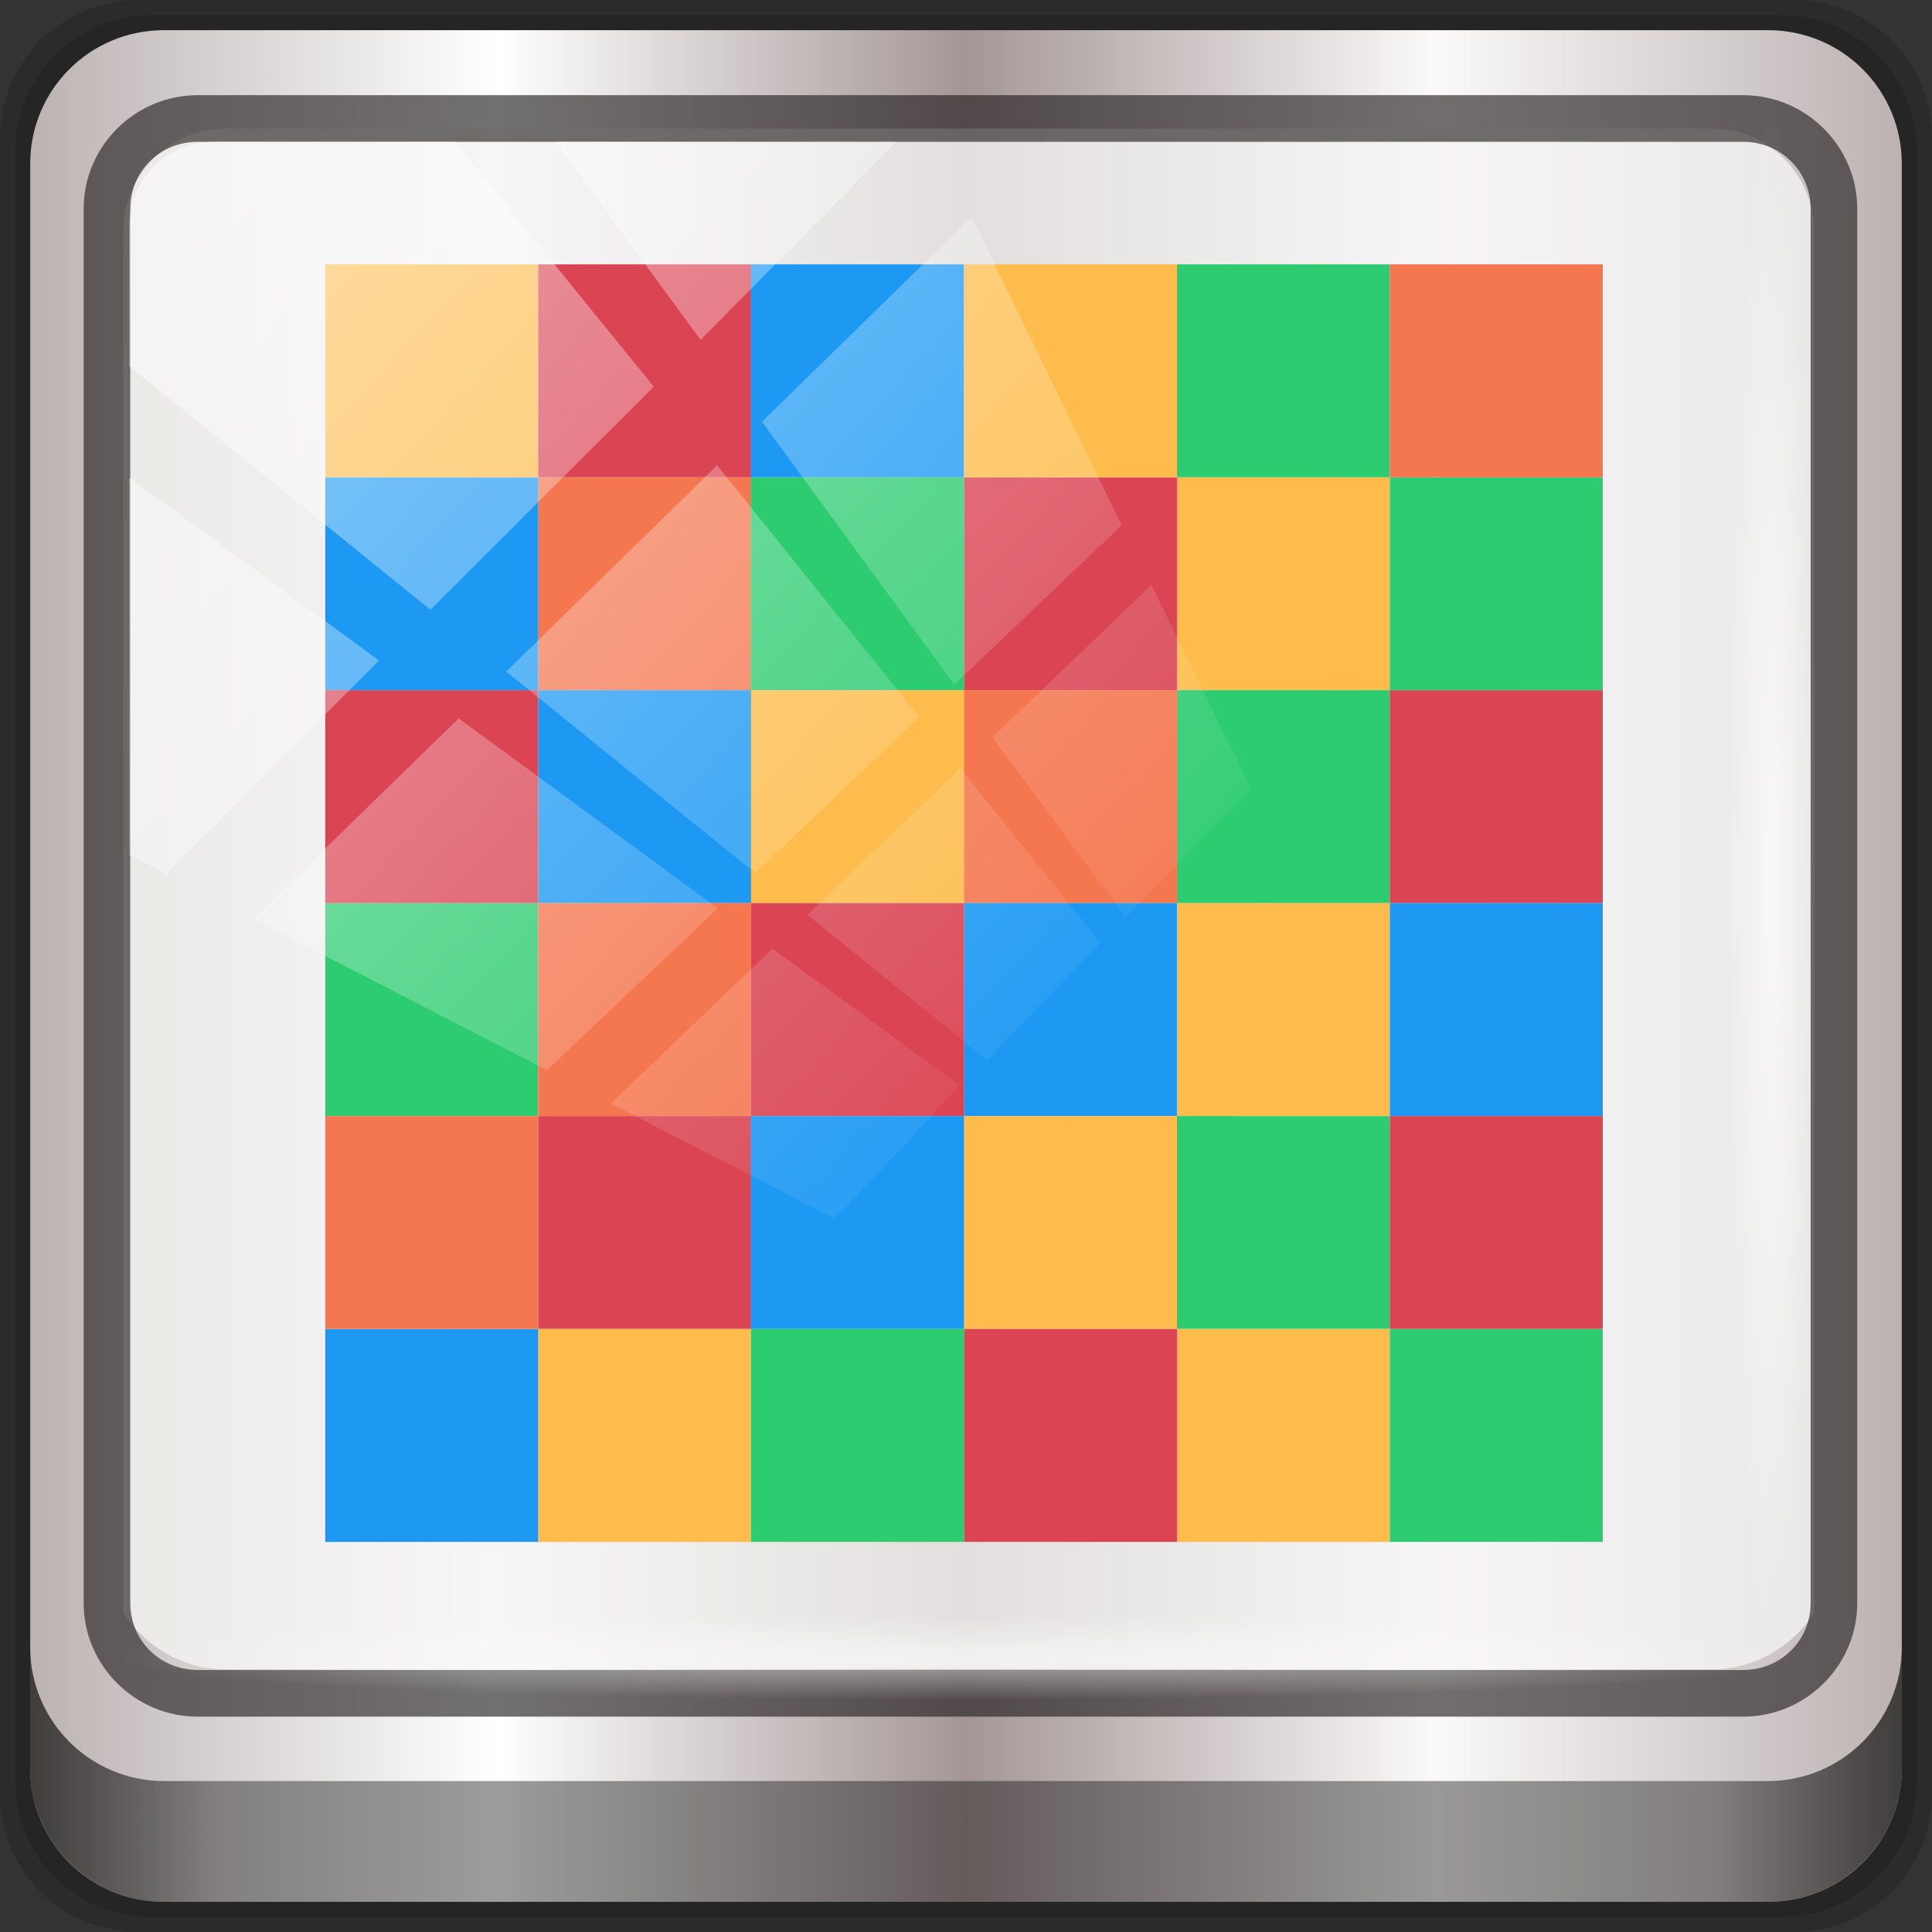 <?xml version="1.0" encoding="UTF-8" standalone="no"?>
<svg
   xmlns:dc="http://purl.org/dc/elements/1.1/"
   xmlns:cc="http://creativecommons.org/ns#"
   xmlns:rdf="http://www.w3.org/1999/02/22-rdf-syntax-ns#"
   xmlns:svg="http://www.w3.org/2000/svg"
   xmlns="http://www.w3.org/2000/svg"
   xmlns:xlink="http://www.w3.org/1999/xlink"
   xmlns:sodipodi="http://sodipodi.sourceforge.net/DTD/sodipodi-0.dtd"
   xmlns:inkscape="http://www.inkscape.org/namespaces/inkscape"
   viewBox="0 0 96 96"
   version="1.1"
   id="svg78"
   sodipodi:docname="pixelart-trace.svg"
   inkscape:version="0.92.1 r15371">
  <rect x="0" y="0" width="96" height="96" fill="#333333" stroke="none"/>
  <defs
     id="defs82">
    <linearGradient
       inkscape:collect="always"
       xlink:href="#linearGradient6139-0"
       id="linearGradient4071"
       gradientUnits="userSpaceOnUse"
       gradientTransform="matrix(1.107,0,0,1.107,-4.994,-3.621)"
       x1="6"
       y1="47"
       x2="90"
       y2="47" />
    <linearGradient
       id="linearGradient6139-0">
      <stop
         id="stop6141-2"
         offset="0"
         style="stop-color:#bcb2b2;stop-opacity:1" />
      <stop
         style="stop-color:#ffffff;stop-opacity:1;"
         offset="0.25"
         id="stop6151-0" />
      <stop
         style="stop-color:#a49696;stop-opacity:1"
         offset="0.5"
         id="stop6147-1" />
      <stop
         id="stop6149-4"
         offset="0.75"
         style="stop-color:#fbf9f9;stop-opacity:1;" />
      <stop
         id="stop6143-4"
         offset="1"
         style="stop-color:#bcb2b2;stop-opacity:1" />
    </linearGradient>
    <linearGradient
       gradientTransform="translate(0.149,0.415)"
       inkscape:collect="always"
       xlink:href="#linearGradient3832-0-6-1-1"
       id="linearGradient4129"
       x1="1.5"
       y1="88.172"
       x2="94.5"
       y2="88.172"
       gradientUnits="userSpaceOnUse" />
    <linearGradient
       id="linearGradient3832-0-6-1-1">
      <stop
         style="stop-color:#000000;stop-opacity:1;"
         offset="0"
         id="stop3834-6-3-7-1" />
      <stop
         id="stop3872-2-4"
         offset="0.1"
         style="stop-color:#000000;stop-opacity:0.588;" />
      <stop
         style="stop-color:#000000;stop-opacity:0.588;"
         offset="0.9"
         id="stop3844-6-2-7-6" />
      <stop
         style="stop-color:#000000;stop-opacity:1;"
         offset="1"
         id="stop3836-5-0-2-9" />
    </linearGradient>
    <radialGradient
       inkscape:collect="always"
       xlink:href="#linearGradient3737"
       id="radialGradient7462"
       gradientUnits="userSpaceOnUse"
       gradientTransform="matrix(0.975,0,0,0.049,34.048,80.582)"
       cx="13.948"
       cy="44.893"
       fx="13.948"
       fy="44.893"
       r="43.199" />
    <linearGradient
       id="linearGradient3737">
      <stop
         offset="0"
         style="stop-color:#ffffff;stop-opacity:1"
         id="stop3739" />
      <stop
         offset="1"
         style="stop-color:#ffffff;stop-opacity:0"
         id="stop3741" />
    </linearGradient>
    <radialGradient
       inkscape:collect="always"
       xlink:href="#linearGradient3737"
       id="radialGradient7464"
       gradientUnits="userSpaceOnUse"
       gradientTransform="matrix(0.888,0,0,0.049,31.96,-90.317)"
       cx="13.948"
       cy="44.893"
       fx="13.948"
       fy="44.893"
       r="43.199" />
    <linearGradient
       inkscape:collect="always"
       xlink:href="#linearGradient3737"
       id="linearGradient4767"
       gradientUnits="userSpaceOnUse"
       x1="2.771"
       y1="-28.642"
       x2="50.528"
       y2="14.514" />
    <clipPath
       id="clipPath4156-4-1"
       clipPathUnits="userSpaceOnUse">
      <path
         inkscape:connector-curvature="0"
         id="path4158-0-8"
         d="m 27.046,-55.695 -14.214,13.321 h 0.061 l 15.653,21.771 10.231,-10.546 C 38.562,-32.302 27.468,-54.819 27.046,-55.695 Z M 9.647,-39.383 -5.241,-25.321 15.988,-7.806 26.372,-18.383 Z m 31.491,12.951 -9.741,9.714 8.945,12.458 7.781,-7.555 z m -49.84,4.379 -13.754,12.982 26.283,13.846 0.061,-0.062 -0.123,-0.062 L 13.599,-5.401 -8.702,-22.053 Z m 38.015,7.401 -9.803,9.775 11.579,9.559 7.628,-7.401 -8.669,-11.009 z m 20.187,5.674 -7.383,7.216 6.188,8.542 5.82,-6.137 z m -32.195,6.322 -9.557,9.498 13.662,7.185 7.934,-7.678 z m 23.312,2.374 -7.107,6.938 8.363,6.907 5.361,-5.674 -0.061,-0.092 -0.092,0.123 -6.464,-8.203 z m -8.73,8.542 -7.505,7.339 10.354,5.458 c 1.397,-1.321 5.675,-6.123 5.851,-6.322 z"
         style="opacity:0.6;fill:#ffffff;fill-opacity:1;stroke:none" />
    </clipPath>
  </defs>
  <sodipodi:namedview
     pagecolor="#ffffff"
     bordercolor="#666666"
     borderopacity="1"
     objecttolerance="10"
     gridtolerance="10"
     guidetolerance="10"
     inkscape:pageopacity="0"
     inkscape:pageshadow="2"
     inkscape:window-width="1280"
     inkscape:window-height="972"
     id="namedview80"
     showgrid="false"
     inkscape:zoom="3.4186198"
     inkscape:cx="48"
     inkscape:cy="46.829937"
     inkscape:window-x="0"
     inkscape:window-y="26"
     inkscape:window-maximized="1"
     inkscape:current-layer="g2574" />
  <g
     transform="translate(0,-1026.52)"
     id="layer1"
     inkscape:label="Livello 1">
    <g
       id="g2574"
       style="display:inline"
       transform="translate(-0.149,1026.105)">
      <path
         style="display:inline;opacity:0.15;fill:#000000;fill-opacity:1;fill-rule:nonzero;stroke:none"
         d="M 89.292,0.415 H 7.006 c -3.799,0 -6.857,3.058 -6.857,6.857 V 89.558 c 0,3.799 3.058,6.857 6.857,6.857 H 89.292 c 3.799,0 6.857,-3.058 6.857,-6.857 V 7.272 c 0,-3.799 -3.058,-6.857 -6.857,-6.857 z"
         id="path3288"
         inkscape:connector-curvature="0" />
      <path
         inkscape:connector-curvature="0"
         id="path4085"
         d="M 88.649,1.165 H 7.649 c -3.739,0 -6.75,3.01 -6.75,6.75 V 88.915 c 0,3.74 3.011,6.75 6.75,6.75 H 88.649 c 3.74,0 6.75,-3.01 6.75,-6.75 V 7.915 c 0,-3.739 -3.01,-6.75 -6.75,-6.75 z"
         style="display:inline;opacity:0.15;fill:#000000;fill-opacity:1;fill-rule:nonzero;stroke:none" />
      <path
         style="display:inline;fill:url(#linearGradient4071);fill-opacity:1;fill-rule:nonzero;stroke:none"
         d="M 88.006,1.915 H 8.292 c -3.68,0 -6.643,2.963 -6.643,6.643 V 88.272 c 0,3.68 2.963,6.643 6.643,6.643 H 88.006 c 3.68,0 6.643,-2.963 6.643,-6.643 V 8.558 c 0,-3.68 -2.963,-6.643 -6.643,-6.643 z"
         id="rect4251-1"
         inkscape:connector-curvature="0" />
      <path
         style="display:inline;opacity:0.779;fill:#f5f3f3;fill-opacity:1;fill-rule:nonzero;stroke:none;stroke-width:1.03"
         d="m 11.39,6.802 c -2.856,0 -5.124,2.288 -5.124,5.171 v 21.427 7.239 39.914 c 1.097,1.684 2.969,2.812 5.124,2.812 h 4.099 65.589 4.099 c 2.155,0 4.027,-1.127 5.124,-2.812 V 40.64 33.401 11.973 c 0,-2.883 -2.268,-5.171 -5.124,-5.171 z"
         id="path3400-6"
         inkscape:connector-curvature="0"
         sodipodi:nodetypes="sscccsccscccsss" />
      <path
         inkscape:connector-curvature="0"
         id="path4989"
         d="m 9.974,5.144 c -3.117,0 -5.668,2.54 -5.668,5.646 v 69.278 c 0,3.106 2.551,5.646 5.668,5.646 H 86.766 c 3.117,0 5.668,-2.54 5.668,-5.646 V 10.79 c 0,-3.106 -2.551,-5.646 -5.668,-5.646 z m 0,2.319 H 86.766 c 1.888,0 3.352,1.48 3.352,3.327 v 69.278 c 0,1.846 -1.464,3.327 -3.352,3.327 H 9.974 c -1.888,0 -3.352,-1.48 -3.352,-3.327 V 10.79 c 0,-1.846 1.464,-3.327 3.352,-3.327 z"
         style="color:#000000;font-style:normal;font-variant:normal;font-weight:normal;font-stretch:normal;font-size:medium;line-height:normal;font-family:Sans;-inkscape-font-specification:Sans;text-indent:0;text-align:start;text-decoration:none;text-decoration-line:none;letter-spacing:normal;word-spacing:normal;text-transform:none;writing-mode:lr-tb;direction:ltr;baseline-shift:baseline;text-anchor:start;display:inline;overflow:visible;visibility:visible;fill:#241f1f;fill-opacity:0.633;stroke:none;stroke-width:2.376;marker:none;enable-background:accumulate" />
      <path
         inkscape:connector-curvature="0"
         style="display:inline;opacity:0.658;fill:url(#linearGradient4129);fill-opacity:1;fill-rule:nonzero;stroke:none"
         d="m 1.649,82.259 v 6 c 0,3.68 2.976,6.656 6.656,6.656 H 87.993 c 3.68,0 6.656,-2.976 6.656,-6.656 v -6 c 0,3.68 -2.976,6.656 -6.656,6.656 H 8.305 c -3.68,0 -6.656,-2.976 -6.656,-6.656 z"
         id="path4118" />
      <rect
         style="opacity:0.55;fill:url(#radialGradient7462);fill-opacity:1;stroke:none"
         id="rect4131"
         width="84.25"
         height="4.25"
         x="5.524"
         y="80.665"
         rx="0"
         ry="4.25" />
      <rect
         ry="4.25"
         rx="0"
         y="-90.234"
         x="5.975"
         height="4.25"
         width="76.75"
         id="rect4141"
         style="opacity:0.669;fill:url(#radialGradient7464);fill-opacity:1;stroke:none"
         transform="rotate(90)" />
      <g
         transform="matrix(5.29,0,0,5.29,-2225.116,-2810.198)"
         id="g76"
         style="color:#000000">
        <path
           d="m 425.71,535.79 h 2 v 2 h -2 z"
           id="path2"
           inkscape:connector-curvature="0"
           style="fill:#f47750" />
        <path
           d="m 423.71,539.79 h 2 v 2 h -2 z"
           id="path4"
           inkscape:connector-curvature="0"
           style="fill:#2ecc71" />
        <path
           d="m 431.71,535.79 h 2 v 2 h -2 z"
           id="path6"
           inkscape:connector-curvature="0"
           style="fill:#fdbc4b" />
        <path
           d="m 423.71,535.79 h 2 v 2 h -2 z"
           id="path8"
           inkscape:connector-curvature="0"
           style="fill:#1d99f3" />
        <path
           d="m 429.71,535.79 h 2 v 2 h -2 z"
           id="path10"
           inkscape:connector-curvature="0"
           style="fill:#da4453" />
        <path
           d="m 427.71,535.79 h 2 v 2 h -2 z"
           id="path12"
           inkscape:connector-curvature="0"
           style="fill:#2ecc71" />
        <path
           d="m 427.71,537.79 h 2 v 2 h -2 z"
           id="path14"
           inkscape:connector-curvature="0"
           style="fill:#fdbc4b" />
        <path
           d="m 425.71,537.79 h 2 v 2 h -2 z"
           id="path16"
           inkscape:connector-curvature="0"
           style="fill:#1d99f3" />
        <path
           d="m 423.71,537.79 h 2 v 2 h -2 z"
           id="path18"
           inkscape:connector-curvature="0"
           style="fill:#da4453" />
        <path
           d="m 431.71,537.79 h 2 v 2 h -2 z"
           id="path20"
           inkscape:connector-curvature="0"
           style="fill:#2ecc71" />
        <path
           d="m 429.71,537.79 h 2 v 2 h -2 z"
           id="path22"
           inkscape:connector-curvature="0"
           style="fill:#f47750" />
        <path
           d="m 431.71,539.79 h 2 v 2 h -2 z"
           id="path24"
           inkscape:connector-curvature="0"
           style="fill:#fdbc4b" />
        <path
           d="m 429.71,539.79 h 2 v 2 h -2 z"
           id="path26"
           inkscape:connector-curvature="0"
           style="fill:#1d99f3" />
        <path
           d="m 427.71,539.79 h 2 v 2 h -2 z"
           id="path28"
           inkscape:connector-curvature="0"
           style="fill:#da4453" />
        <path
           d="m 425.71,539.79 h 2 v 2 h -2 z"
           id="path30"
           inkscape:connector-curvature="0"
           style="fill:#f47750" />
        <path
           d="m 429.71,541.79 h 2 v 2 h -2 z"
           id="path32"
           inkscape:connector-curvature="0"
           style="fill:#fdbc4b" />
        <path
           d="m 427.71,541.79 h 2 v 2 h -2 z"
           id="path34"
           inkscape:connector-curvature="0"
           style="fill:#1d99f3" />
        <path
           d="m 425.71,541.79 h 2 v 2 h -2 z"
           id="path36"
           inkscape:connector-curvature="0"
           style="fill:#da4453" />
        <path
           d="m 431.71,541.79 h 2 v 2 h -2 z"
           id="path38"
           inkscape:connector-curvature="0"
           style="fill:#2ecc71" />
        <path
           d="m 425.71,543.79 h 2 v 2 h -2 z"
           id="path40"
           inkscape:connector-curvature="0"
           style="fill:#fdbc4b" />
        <path
           d="m 423.71,543.79 h 2 v 2 h -2 z"
           id="path42"
           inkscape:connector-curvature="0"
           style="fill:#1d99f3" />
        <path
           d="m 433.71,537.79 h 2 v 2 h -2 z"
           id="path44"
           inkscape:connector-curvature="0"
           style="fill:#da4453" />
        <path
           d="m 433.71,539.79 h 2 v 2 h -2 z"
           id="path46"
           inkscape:connector-curvature="0"
           style="fill:#1d99f3" />
        <path
           d="m 423.71,541.79 h 2 v 2 h -2 z"
           id="path48"
           inkscape:connector-curvature="0"
           style="fill:#f47750" />
        <path
           d="m 433.71,535.79 h 2 v 2 h -2 z"
           id="path50"
           inkscape:connector-curvature="0"
           style="fill:#2ecc71" />
        <path
           d="m 423.71,533.79 h 2 v 2 h -2 z"
           id="path52"
           inkscape:connector-curvature="0"
           style="fill:#fdbc4b" />
        <path
           d="m 427.71,533.79 h 2 v 2 h -2 z"
           id="path54"
           inkscape:connector-curvature="0"
           style="fill:#1d99f3" />
        <path
           d="m 425.71,533.79 h 2 v 2 h -2 z"
           id="path56"
           inkscape:connector-curvature="0"
           style="fill:#da4453" />
        <path
           d="m 431.71,533.79 h 2 v 2 h -2 z"
           id="path58"
           inkscape:connector-curvature="0"
           style="fill:#2ecc71" />
        <path
           d="m 433.71,533.79 h 2 v 2 h -2 z"
           id="path60"
           inkscape:connector-curvature="0"
           style="fill:#f47750" />
        <path
           d="m 429.71,533.79 h 2 v 2 h -2 z"
           id="path62"
           inkscape:connector-curvature="0"
           style="fill:#fdbc4b" />
        <path
           d="m 433.71,541.79 h 2 v 2 h -2 z"
           id="path64"
           inkscape:connector-curvature="0"
           style="fill:#da4453" />
        <path
           d="m 431.71,543.79 h 2 v 2 h -2 z"
           id="path66"
           inkscape:connector-curvature="0"
           style="fill:#fdbc4b" />
        <path
           d="m 429.71,543.79 h 2 v 2 h -2 z"
           id="path68"
           inkscape:connector-curvature="0"
           style="fill:#da4453" />
        <g
           id="g74"
           style="fill:#2ecc71">
          <path
             d="m 427.71,543.79 h 2 v 2 h -2 z"
             id="path70"
             inkscape:connector-curvature="0" />
          <path
             d="m 433.71,543.79 h 2 v 2 h -2 z"
             id="path72"
             inkscape:connector-curvature="0" />
        </g>
      </g>
      <rect
         transform="matrix(1.069,0,0,1.048,4.444,38.894)"
         style="opacity:0.508;fill:url(#linearGradient4767);fill-opacity:1;stroke:none"
         id="rect4146"
         width="75.966"
         height="69.024"
         x="2"
         y="-30"
         rx="3.957"
         ry="3.957"
         clip-path="url(#clipPath4156-4-1)" />
    </g>
  </g>
</svg>
